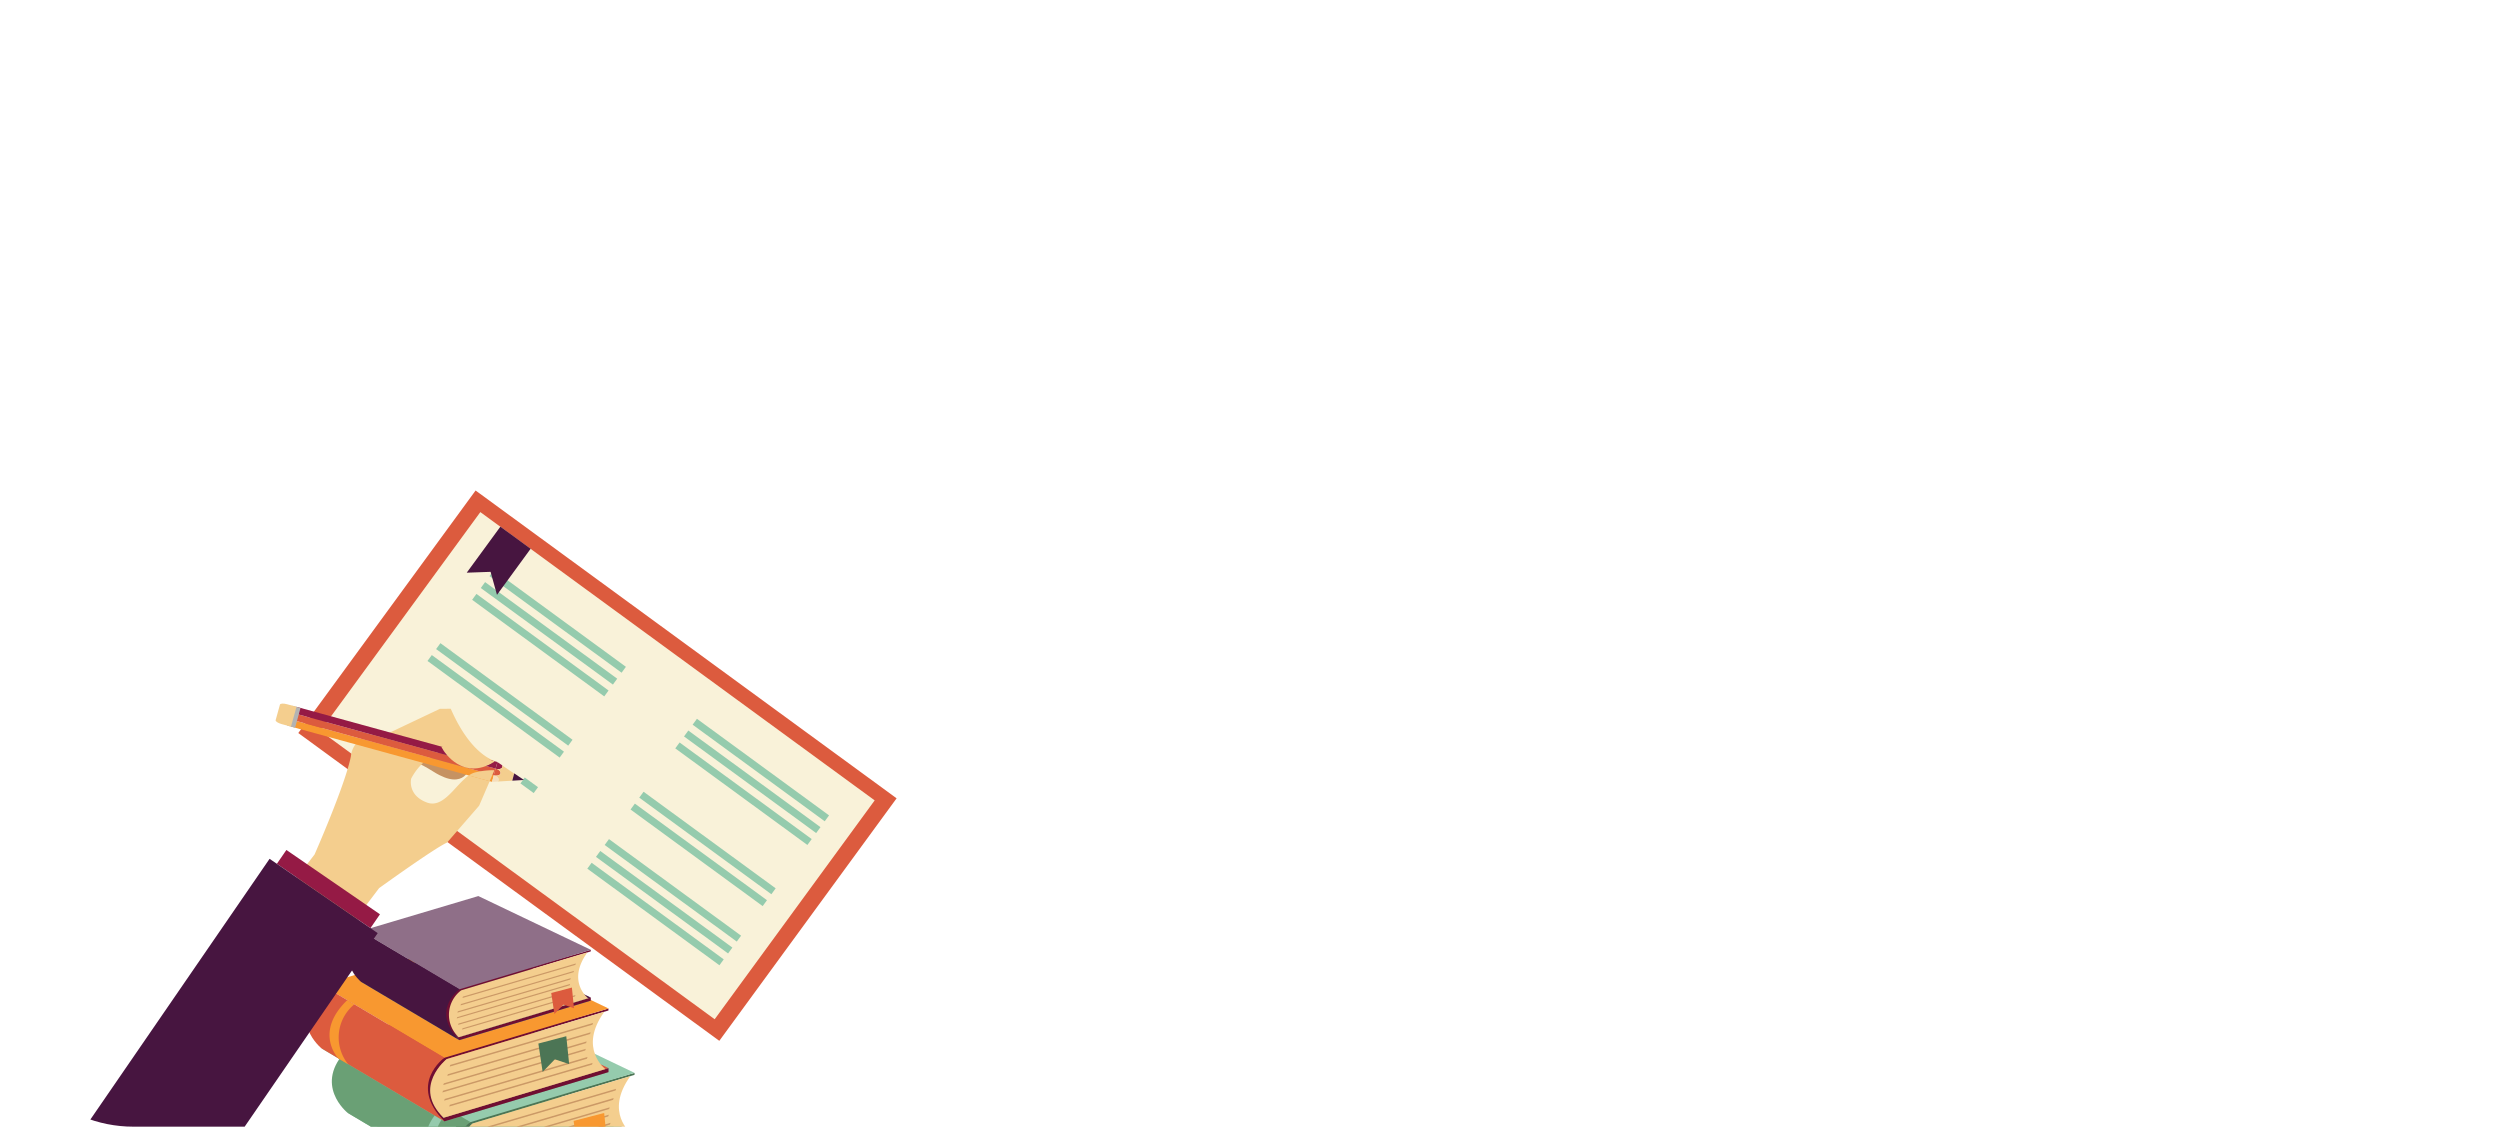 <?xml version="1.0" encoding="UTF-8"?>
<svg viewBox="0 0 375 169" xmlns="http://www.w3.org/2000/svg">
<defs>
<style>.cls-1 {
        fill: #def4ee;
      }

      .cls-2 {
        clip-path: url(#a);
      }

      .cls-3 {
        fill: #83bb91;
      }

      .cls-4 {
        fill: #4c7555;
      }

      .cls-5 {
        fill: #95cbad;
      }

      .cls-6 {
        fill: #6aa075;
      }

      .cls-7 {
        fill: #f4ce8e;
      }

      .cls-8 {
        fill: #cb9966;
      }

      .cls-9 {
        fill: #f89830;
      }

      .cls-10 {
        fill: #dc5b3e;
      }

      .cls-11 {
        fill: #700e32;
      }

      .cls-12 {
        fill: #471540;
      }

      .cls-13 {
        fill: #8f6f88;
      }

      .cls-14 {
        fill: #f9f2d9;
      }

      .cls-15 {
        fill: #c69262;
      }

      .cls-16 {
        fill: #951a45;
      }

      .cls-17 {
        fill: #f6debc;
      }

      .cls-18 {
        fill: #b3b3b3;
      }</style>
<clipPath id="a">
<path class="cls-1" transform="translate(6288 1181)" d="m0 0h375v149a20 20 0 0 1-20 20h-335a20 20 0 0 1-20-20v-149z" data-name="Rectangle 273"/>
</clipPath>
</defs>
<g class="cls-2" transform="translate(-6288 -1181)" data-name="Mask Group 24">
<g transform="translate(6239.1 1155.5)" data-name="Add Homework">
<g transform="translate(94.776 159.91)" data-name="Group 82">
<g transform="translate(3.896 16.437)" data-name="Group 74">
<g data-name="Group 73">
<g data-name="Group 71">
<g data-name="Group 70">
<path class="cls-3" transform="translate(-347.05 -833.76)" d="m392.45 853.37-24.627 7.408-18.42-10.943 21.99-6.533z" data-name="Path 37"/>
<path class="cls-3" transform="translate(-347.05 -829.25)" d="m392.45 848.27-24.627 7.4-18.42-10.935 21.979-6.533z" data-name="Path 38"/>
<path class="cls-4" transform="translate(-463.2 -892.94)" d="M484.334,910.615s-5.18,4.188-.128,9.158l-1.528-.758s-3.6-1.027-.572-8.714Z" data-name="Path 39"/>
<path class="cls-4" transform="translate(-482.9 -837.82)" d="M527.162,848.238l-22.9,6.5-1.062.968.828-.21,24.277-7.291v-.3Z" data-name="Path 40"/>
<path class="cls-5" transform="translate(-347.05 -761.5)" d="m392.45 771.58-24.627 7.4-18.42-10.934 21.99-6.545z" data-name="Path 41"/>
<path class="cls-4" transform="translate(-480.96 -905.48)" d="M526.362,925.095V924.5l-24.9,7.5L501,931.85s.49.408.735.653Z" data-name="Path 42"/>
<path class="cls-6" transform="translate(-329.22 -811.06)" d="m350 828.53s-5.553 3.99 0 9.531l-18.421-10.931s-5.3-4.235 0-9.531z" data-name="Path 43"/>
<path class="cls-7" transform="translate(-471.39 -841.53)" d="M492.516,859.2s-4.958,3.873-.467,8.8l24.277-7.3s-4.118-3.1-.152-8.6Z" data-name="Path 44"/>
</g>
<path class="cls-8" transform="translate(-488.73 -901.33)" d="m531.22 920.06-21.419 6.288 0.082-0.257 21.418-6.288z" data-name="Path 45"/>
<path class="cls-8" transform="translate(-482.9 -894.53)" d="m524.62 912.37-21.419 6.288 0.093-0.268 21.419-6.288z" data-name="Path 46"/>
<path class="cls-8" transform="translate(-480.96 -885.34)" d="M522.419,901.957,501,908.245l.093-.257,21.419-6.288Z" data-name="Path 47"/>
<path class="cls-8" transform="translate(-482.02 -876.95)" d="m523.62 892.46-21.419 6.288 0.082-0.257 21.418-6.288z" data-name="Path 48"/>
<path class="cls-8" transform="translate(-486.53 -866.44)" d="m528.72 880.57-21.419 6.288 0.082-0.257 21.43-6.3z" data-name="Path 49"/>
<path class="cls-8" transform="translate(-489.26 -855.93)" d="m531.82 868.66-21.419 6.288 0.082-0.257 21.418-6.288z" data-name="Path 50"/>
</g>
<g transform="translate(36.267 16.099)" data-name="Group 72">
<path class="cls-9" transform="translate(-640.1 -899.5)" d="M642.818,903.28l2.322.793-.455-4.573-4.585,1.19.712,4.655Z" data-name="Path 51"/>
</g>
</g>
<path class="cls-5" transform="translate(-435.46 -875.45)" d="M453.216,891.13a6.406,6.406,0,0,0-.922,8.994l-1.47-.875s-3.745-3.861,1.33-8.75Z" data-name="Path 52"/>
</g>
<g transform="translate(0 6.79)" data-name="Group 78">
<g data-name="Group 77">
<g data-name="Group 75">
<path class="cls-3" transform="translate(-313.65 -750.97)" d="m359.05 770.58-24.627 7.4-18.42-10.946 21.979-6.533z" data-name="Path 53"/>
<path class="cls-10" transform="translate(-313.65 -746.46)" d="m359.05 765.48-24.638 7.4-18.409-10.946 21.979-6.533z" data-name="Path 54"/>
<path class="cls-11" transform="translate(-429.8 -810.15)" d="M450.934,827.815s-5.18,4.2-.128,9.158l-1.528-.758s-3.6-1.027-.572-8.714Z" data-name="Path 55"/>
<path class="cls-11" transform="translate(-449.5 -755.03)" d="M493.75,765.45l-22.9,6.486-1.05.968.828-.21,24.265-7.291v-.3Z" data-name="Path 56"/>
<path class="cls-9" transform="translate(-313.65 -678.8)" d="m359.05 688.87-24.627 7.4-18.42-10.935 21.979-6.533z" data-name="Path 57"/>
<path class="cls-11" transform="translate(-447.56 -822.78)" d="M492.962,842.4V841.8l-24.9,7.49-.467-.152s.49.408.735.653Z" data-name="Path 58"/>
<path class="cls-10" transform="translate(-295.82 -728.27)" d="m316.6 745.73s-5.553 3.99 0 9.531l-18.421-10.931s-5.3-4.235 0-9.531z" data-name="Path 59"/>
<path class="cls-7" transform="translate(-436.97 -758.74)" d="M458.1,776.4s-5.261,4.176-.467,8.8l24.265-7.3s-4.118-3.1-.152-8.6Z" data-name="Path 60"/>
</g>
<path class="cls-8" transform="translate(-458.69 -816.87)" d="m501.62 835.36-21.419 6.288 0.082-0.257 21.418-6.288z" data-name="Path 61"/>
<path class="cls-8" transform="translate(-452.86 -810.06)" d="m495.02 827.67-21.419 6.288 0.093-0.257 21.419-6.3z" data-name="Path 62"/>
<path class="cls-8" transform="translate(-450.92 -800.88)" d="m492.82 817.26-21.419 6.288 0.093-0.257 21.419-6.288z" data-name="Path 63"/>
<path class="cls-8" transform="translate(-451.89 -792.49)" d="M493.93,807.757l-21.43,6.288.093-.257,21.419-6.288Z" data-name="Path 64"/>
<path class="cls-8" transform="translate(-456.48 -782.06)" d="m499.12 795.96-21.419 6.288 0.082-0.257 21.418-6.288z" data-name="Path 65"/>
<path class="cls-8" transform="translate(-459.22 -771.46)" d="m502.22 783.96-21.419 6.288 0.082-0.257 21.418-6.288z" data-name="Path 66"/>
<g transform="translate(34.879 14.232)" data-name="Group 76">
<path class="cls-4" transform="translate(-594.8 -800.8)" d="M597.273,804.265l2.147.723-.432-4.188-4.188,1.1.642,4.258Z" data-name="Path 67"/>
</g>
</g>
<path class="cls-9" transform="translate(-322.74 -745.58)" d="M330.016,755.03a6.406,6.406,0,0,0-.922,8.994l-1.47-.875s-3.745-3.861,1.33-8.749Z" data-name="Path 68"/>
</g>
<g transform="translate(6.393)" data-name="Group 81">
<g data-name="Group 79">
<path class="cls-3" transform="translate(-364.91 -678.37)" d="m401.26 694.06-19.715 5.926-14.746-8.75 17.592-5.237z" data-name="Path 69"/>
<path class="cls-12" transform="translate(-364.91 -674.84)" d="m401.26 690.06-19.715 5.915-14.746-8.75 17.592-5.226z" data-name="Path 70"/>
<path class="cls-11" transform="translate(-457.9 -725.72)" d="M474.825,739.857a4.676,4.676,0,0,0-.1,7.326l-1.225-.607s-2.882-.817-.455-6.976Z" data-name="Path 71"/>
<path class="cls-11" transform="translate(-473.65 -681.64)" d="M509.079,689.98l-18.327,5.191-.852.77.665-.163,19.424-5.833V689.7Z" data-name="Path 72"/>
<path class="cls-13" transform="translate(-364.91 -620.6)" d="m401.26 628.66-19.715 5.926-14.746-8.749 17.592-5.238z" data-name="Path 73"/>
<path class="cls-11" transform="translate(-472.15 -735.79)" d="M508.5,751.478V751l-19.925,6-.373-.128s.4.327.583.525Z" data-name="Path 74"/>
<path class="cls-12" transform="translate(-350.62 -660.26)" d="m367.26 674.25s-4.445 3.2 0 7.63l-14.746-8.75s-4.246-3.395 0-7.63z" data-name="Path 75"/>
<path class="cls-7" transform="translate(-464.42 -684.55)" d="m481.33 698.69a4.59 4.59 0 0 0-0.373 7.035l19.424-5.845s-3.3-2.485-0.117-6.883z" data-name="Path 76"/>
</g>
<path class="cls-8" transform="translate(-479.66 -733.05)" d="m513.64 748.11-16.939 4.97 0.07-0.2 16.939-4.981z" data-name="Path 77"/>
<path class="cls-8" transform="translate(-475.06 -727.75)" d="m508.45 742.11-16.951 4.97 0.07-0.21 16.951-4.97z" data-name="Path 78"/>
<path class="cls-8" transform="translate(-473.56 -720.42)" d="m506.74 733.81-16.939 4.97 0.07-0.2 16.939-4.981z" data-name="Path 79"/>
<path class="cls-8" transform="translate(-474.36 -713.79)" d="m507.64 726.31-16.939 4.97 0.07-0.21 16.939-4.97z" data-name="Path 80"/>
<path class="cls-8" transform="translate(-477.89 -705.58)" d="m511.65 717-16.951 4.98 0.07-0.21 16.951-4.97z" data-name="Path 81"/>
<path class="cls-8" transform="translate(-480.1 -697.19)" d="m514.14 707.51-16.939 4.97 0.07-0.21 16.939-4.97z" data-name="Path 82"/>
<g transform="translate(30.411 13.719)" data-name="Group 80">
<path class="cls-10" transform="translate(-611.3 -738.2)" d="M613.132,740.766l1.587.537-.315-3.1-3.1.817.478,3.15Z" data-name="Path 83"/>
</g>
</g>
</g>
<g transform="translate(93.643 99.068)" data-name="Group 84">
<rect class="cls-10" transform="matrix(.59 -.807 .807 .59 0 36.386)" width="45.077" height="78.255" data-name="Rectangle 197"/>
<rect class="cls-14" transform="matrix(.59 -.807 .807 .59 3.307 36.073)" width="40.679" height="73.297" data-name="Rectangle 198"/>
<rect class="cls-5" transform="matrix(.59 -.807 .807 .59 59.151 35.136)" width="1.097" height="24.557" data-name="Rectangle 199"/>
<rect class="cls-5" transform="translate(57.858 36.898) rotate(-53.83)" width="1.097" height="24.557" data-name="Rectangle 200"/>
<rect class="cls-5" transform="matrix(.59 -.807 .807 .59 56.548 38.688)" width="1.097" height="24.557" data-name="Rectangle 201"/>
<rect class="cls-5" transform="matrix(.59 -.807 .807 .59 45.955 53.181)" width="1.097" height="24.557" data-name="Rectangle 202"/>
<rect class="cls-5" transform="matrix(.59 -.807 .807 .59 44.65 54.963)" width="1.097" height="24.557" data-name="Rectangle 203"/>
<rect class="cls-5" transform="matrix(.59 -.807 .807 .59 43.352 56.734)" width="1.097" height="24.557" data-name="Rectangle 204"/>
<rect class="cls-5" transform="matrix(.59 -.807 .807 .59 51.144 46.079)" width="1.097" height="24.557" data-name="Rectangle 205"/>
<rect class="cls-5" transform="matrix(.59 -.807 .807 .59 49.839 47.859)" width="1.097" height="24.557" data-name="Rectangle 206"/>
<rect class="cls-5" transform="matrix(.59 -.807 .807 .59 28.679 12.851)" width="1.097" height="24.557" data-name="Rectangle 207"/>
<rect class="cls-5" transform="matrix(.59 -.807 .807 .59 27.374 14.632)" width="1.097" height="24.557" data-name="Rectangle 208"/>
<rect class="cls-5" transform="matrix(.59 -.807 .807 .59 26.076 16.403)" width="1.097" height="24.557" data-name="Rectangle 209"/>
<rect class="cls-5" transform="translate(33.323 43.943) rotate(-53.83)" width="1.097" height="2.462" data-name="Rectangle 210"/>
<rect class="cls-5" transform="matrix(.59 -.807 .807 .59 20.672 23.794)" width="1.097" height="24.557" data-name="Rectangle 211"/>
<rect class="cls-5" transform="translate(19.38 25.576) rotate(-53.83)" width="1.097" height="24.557" data-name="Rectangle 212"/>
<g transform="translate(25.267 5.428)" data-name="Group 83">
<path class="cls-12" transform="translate(-502.7 -145.6)" d="m506.28 152.38-3.581 0.128 5.051-6.906 4.538 3.313-5.051 6.918z" data-name="Path 84"/>
</g>
</g>
<g transform="translate(60.167 131.04)" data-name="Group 95">
<g transform="translate(0)" data-name="Group 94">
<path class="cls-15" transform="translate(-378.22 -404.2)" d="M437.473,413.55s-.653,3.908-5.46.887-3.6-.817-3.6-.817l.595-4.025,4.4-1.295Z" data-name="Path 85"/>
<path class="cls-7" transform="translate(-151.39 -379.03)" d="M187.307,401.662s4.585-10.383,5.448-14.711a3.579,3.579,0,0,1,4.748-3.056l8.609-4.083,1.622-.012c3.3,7.536,6.93,7.711,6.545,7.956-4.748,3.01-7.571-1.645-7.571-1.645a8.416,8.416,0,0,0-4.911,4.176s-.607,2.473,2.368,3.581,4.911-4.176,7.431-4.561a11.11,11.11,0,0,1,2.695-.292l-2.3,5.331-4.806,5.53c-1.878.828-10.2,6.836-10.2,6.836l-1.785,2.357-12.716,21.675L171.5,422.206Z" data-name="Path 86"/>
<g transform="translate(0 21.955)" data-name="Group 85">
<rect class="cls-16" transform="translate(30.264 2.077) rotate(-55.495)" width="2.52" height="17.032" data-name="Rectangle 214"/>
<rect class="cls-12" transform="translate(0 43.761) rotate(-55.495)" width="51.494" height="19.68" data-name="Rectangle 215"/>
</g>
<g transform="translate(30.075)" data-name="Group 89">
<g transform="translate(2.304 .481)" data-name="Group 88">
<path class="cls-7" transform="translate(-507.08 -455.03)" d="M537.5,465.3c.023.012.047.012.058.023-.012-.012-.035-.012-.058-.023Z" data-name="Path 87"/>
<path class="cls-7" transform="translate(-509.11 -447.53)" d="M539.8,456.8h0a.5.5,0,0,1,.058.012.127.127,0,0,1-.058-.012Z" data-name="Path 88"/>
<path class="cls-7" transform="translate(-505.04 -462.54)" d="m535.2 473.8" data-name="Path 89"/>
<path class="cls-7" transform="translate(-511.23 -440.02)" d="m542.2 448.3" data-name="Path 90"/>
<path class="cls-7" transform="translate(-505.04 -462.54)" d="m535.2 473.8" data-name="Path 91"/>
<path class="cls-7" transform="translate(-505.04 -462.54)" d="m535.2 473.8" data-name="Path 92"/>
<path class="cls-7" transform="translate(-507.08 -455.03)" d="m537.5 465.3" data-name="Path 93"/>
<path class="cls-10" transform="translate(-507.08 -455.03)" d="m537.5 465.3" data-name="Path 94"/>
<path class="cls-10" transform="translate(-509.11 -447.53)" d="m539.8 456.8" data-name="Path 95"/>
<path class="cls-16" transform="translate(-511.23 -440.02)" d="m542.2 448.3" data-name="Path 96"/>
<path class="cls-16" transform="translate(-511.23 -440.07)" d="m542.2 448.36" data-name="Path 97"/>
<path class="cls-16" transform="translate(-509.11 -447.53)" d="m539.8 456.8" data-name="Path 98"/>
<path class="cls-7" transform="translate(-505.04 -455.03)" d="m535.2 466.29 0.268-0.992z" data-name="Path 99"/>
<path class="cls-10" transform="translate(-507.08 -447.53)" d="m537.5 457.79 0.268-0.992z" data-name="Path 100"/>
<g data-name="Group 86">
<path class="cls-9" transform="translate(-276.7 -392.32)" d="m307.12 402.58-0.268 0.992-30.157-8.283 0.268-0.992z" data-name="Path 101"/>
<path class="cls-10" transform="translate(-278.73 -384.81)" d="M309.425,394.083l-.268.992h0L279,386.792l.28-.992Z" data-name="Path 102"/>
<path class="cls-16" transform="translate(-280.85 -377.3)" d="m311.82 385.58-0.28 0.992-30.145-8.283 0.268-0.992z" data-name="Path 103"/>
<path class="cls-17" transform="translate(-505.13 -455.03)" d="M535.557,465.3a.5.5,0,0,1,.058.012c.443.128.747.443.677.723a.443.443,0,0,1-.152.21l-.84.047h0Z" data-name="Path 104"/>
<path class="cls-10" transform="translate(-507.08 -447.53)" d="M537.768,456.8a.508.508,0,0,1,.058.012c.443.128.747.443.677.712s-.5.4-.945.268a.089.089,0,0,1-.058-.023Z" data-name="Path 105"/>
<path class="cls-16" transform="translate(-509.2 -440.11)" d="M540.168,448.4h0l.7.478a.4.4,0,0,1,.035.257c-.07.268-.5.4-.945.268-.023-.012-.047-.012-.058-.023Z" data-name="Path 106"/>
</g>
<path class="cls-16" transform="translate(-509.11 -440.02)" d="M539.8,449.292l.268-.992h0l-.268.992Z" data-name="Path 107"/>
<g transform="translate(30.483 8.773)" data-name="Group 87">
<path class="cls-7" transform="translate(-538 -452.5)" d="M538.525,454.938a.314.314,0,0,0,.152-.21c.07-.268-.222-.6-.677-.723.443.128.863,0,.945-.268s-.222-.595-.677-.712c.443.128.863,0,.945-.268a.336.336,0,0,0-.035-.257l1.808,1.225-.3,1.085Z" data-name="Path 108"/>
<path class="cls-12" transform="translate(-558.49 -461.69)" d="M561.2,464l.292-1.1,1.458.992Z" data-name="Path 109"/>
</g>
</g>
<rect class="cls-18" transform="translate(1.718 3.292) rotate(-74.632)" width="3.08" height="1.248" data-name="Rectangle 216"/>
<path class="cls-7" transform="translate(-256.95 -373.18)" d="M259.255,376.634l-1.423-.385c-.537-.152-.933-.408-.875-.595l.642-2.322c.047-.175.525-.21,1.062-.058l1.423.385Z" data-name="Path 110"/>
</g>
<g transform="translate(54.905 6.442)" data-name="Group 90">
<path class="cls-7" transform="translate(-501.07 -455.18)" d="m506.36 459.02a11.11 11.11 0 0 1 2.695-0.292l-0.712 1.657-3.138-0.863a2.863 2.863 0 0 1 1.155-0.502z" data-name="Path 111"/>
<path class="cls-7" transform="translate(-469.8 -428.4)" d="M469.8,428.4l7.956,2.182c.058.035.07.07.023.093-4.748,3.01-7.583-1.645-7.595-1.633C470.1,428.9,469.847,428.482,469.8,428.4Z" data-name="Path 112"/>
</g>
<g transform="translate(55.158 6.042)" data-name="Group 91">
<path class="cls-7" transform="translate(-471.97 -424.97)" d="M472.952,425.184a.473.473,0,0,1,.058.105.088.088,0,0,1,.023.047c.047.082-.07-.07,0,0a.437.437,0,0,1-.618.618l-.058-.058c.093.082.012.012,0,0a1.279,1.279,0,0,0-.175-.093.424.424,0,0,1-.152-.595.434.434,0,0,1,.257-.2.487.487,0,0,1,.338.047,1.688,1.688,0,0,1,.408.28l-.618.618a2.012,2.012,0,0,1-.222-.327.436.436,0,0,1,.152-.595.442.442,0,0,1,.607.152Z" data-name="Path 113"/>
</g>
<g transform="translate(55.201 5.975)" data-name="Group 92">
<path class="cls-7" transform="translate(-472.33 -424.39)" d="M472.757,424.428c.3.128.572.28.863.432-.222.128-.432.245-.653.373V425.1a.44.44,0,0,1,.653-.373,5.005,5.005,0,0,1,.583.432c-.2.047-.4.1-.595.152a.292.292,0,0,1,.047-.082.434.434,0,0,1,.595-.152,2.771,2.771,0,0,0,.6.28c-.14.245-.28.478-.42.723-.047-.07-.1-.128-.152-.2a.433.433,0,0,1,.525-.677,6.345,6.345,0,0,0,.98.478c-.14.245-.28.478-.42.723a.942.942,0,0,0-.3-.3c-.385-.315.117-.933.525-.677a3.113,3.113,0,0,0,.828.373c-.14.245-.28.478-.42.723a2.1,2.1,0,0,1-.233-.222.435.435,0,0,1,.42-.723,5.811,5.811,0,0,1,1.318.583c.467.3.035,1.05-.443.747a5.571,5.571,0,0,0-1.108-.5c.14-.245.28-.478.42-.723a2.091,2.091,0,0,1,.233.222.435.435,0,0,1-.42.723,4.318,4.318,0,0,1-1.038-.455c.175-.222.35-.455.525-.677a.942.942,0,0,1,.3.3c.245.3.035.875-.42.723a7.883,7.883,0,0,1-1.19-.56c.175-.222.35-.455.525-.677.047.07.105.128.152.2.245.315.035.863-.42.723a3.511,3.511,0,0,1-.793-.373c.2-.047.4-.1.6-.152a.189.189,0,0,1-.047.082.434.434,0,0,1-.6.152,5.012,5.012,0,0,0-.583-.432c.222-.128.432-.245.653-.373v.128a.438.438,0,0,1-.653.373c-.222-.117-.292-.292-.513-.408-.513-.222-.432-.992.082-.782Z" data-name="Path 114"/>
</g>
<g transform="translate(58.943 7.523)" data-name="Group 93">
<path class="cls-7" transform="translate(-504.41 -437.66)" d="M504.621,437.784c.537-.3,1.12.023,1.587.327.4.257.152.968-.338.793a1.206,1.206,0,0,1-.455-.268.434.434,0,0,1,.3-.735,2.417,2.417,0,0,1,.8.21c-.14.245-.28.478-.42.723-.047-.035-.082-.07-.128-.1a.431.431,0,0,1,.3-.735,1.637,1.637,0,0,1,.467.082c-.117.268-.222.525-.338.793l-.175-.1a.436.436,0,0,1,.338-.793,2.111,2.111,0,0,1,.735.385.436.436,0,0,1-.222.8H507V438.3c.14.012.28.035.42.058a.437.437,0,0,1,.1.793c-.012.012-.023.012-.047.023-.035-.268-.07-.525-.105-.793.105.023.163.152.28.175.548.152.268.758-.28.653-.14-.023-.152.023-.292-.035-.513-.222-.07-.968.443-.747.058.012.07.117.128.14-.082.28-.1.467-.175.747-.1-.023-.222-.058-.327-.082a.438.438,0,0,1-.1-.793c.012-.012.023-.012.047-.023.035.268.07.525.1.793a1.022,1.022,0,0,0-.187-.023.432.432,0,0,1,0-.863h.082c-.07.268-.14.537-.222.8a1.321,1.321,0,0,0-.525-.3c.117-.268.222-.525.338-.793a.7.7,0,0,0,.175.1c.42.245.14.957-.338.793-.082-.012-.152-.035-.233-.047.1-.245.21-.49.3-.735.047.035.082.07.128.1a.436.436,0,0,1-.42.723,1.471,1.471,0,0,0-.583-.175c.1-.245.21-.49.3-.735l.07.035c-.117.268-.222.525-.338.793-.128-.093-.548-.42-.712-.327a.445.445,0,0,1-.42-.782Z" data-name="Path 115"/>
</g>
</g>
</g>
</g>
</g>
</svg>
